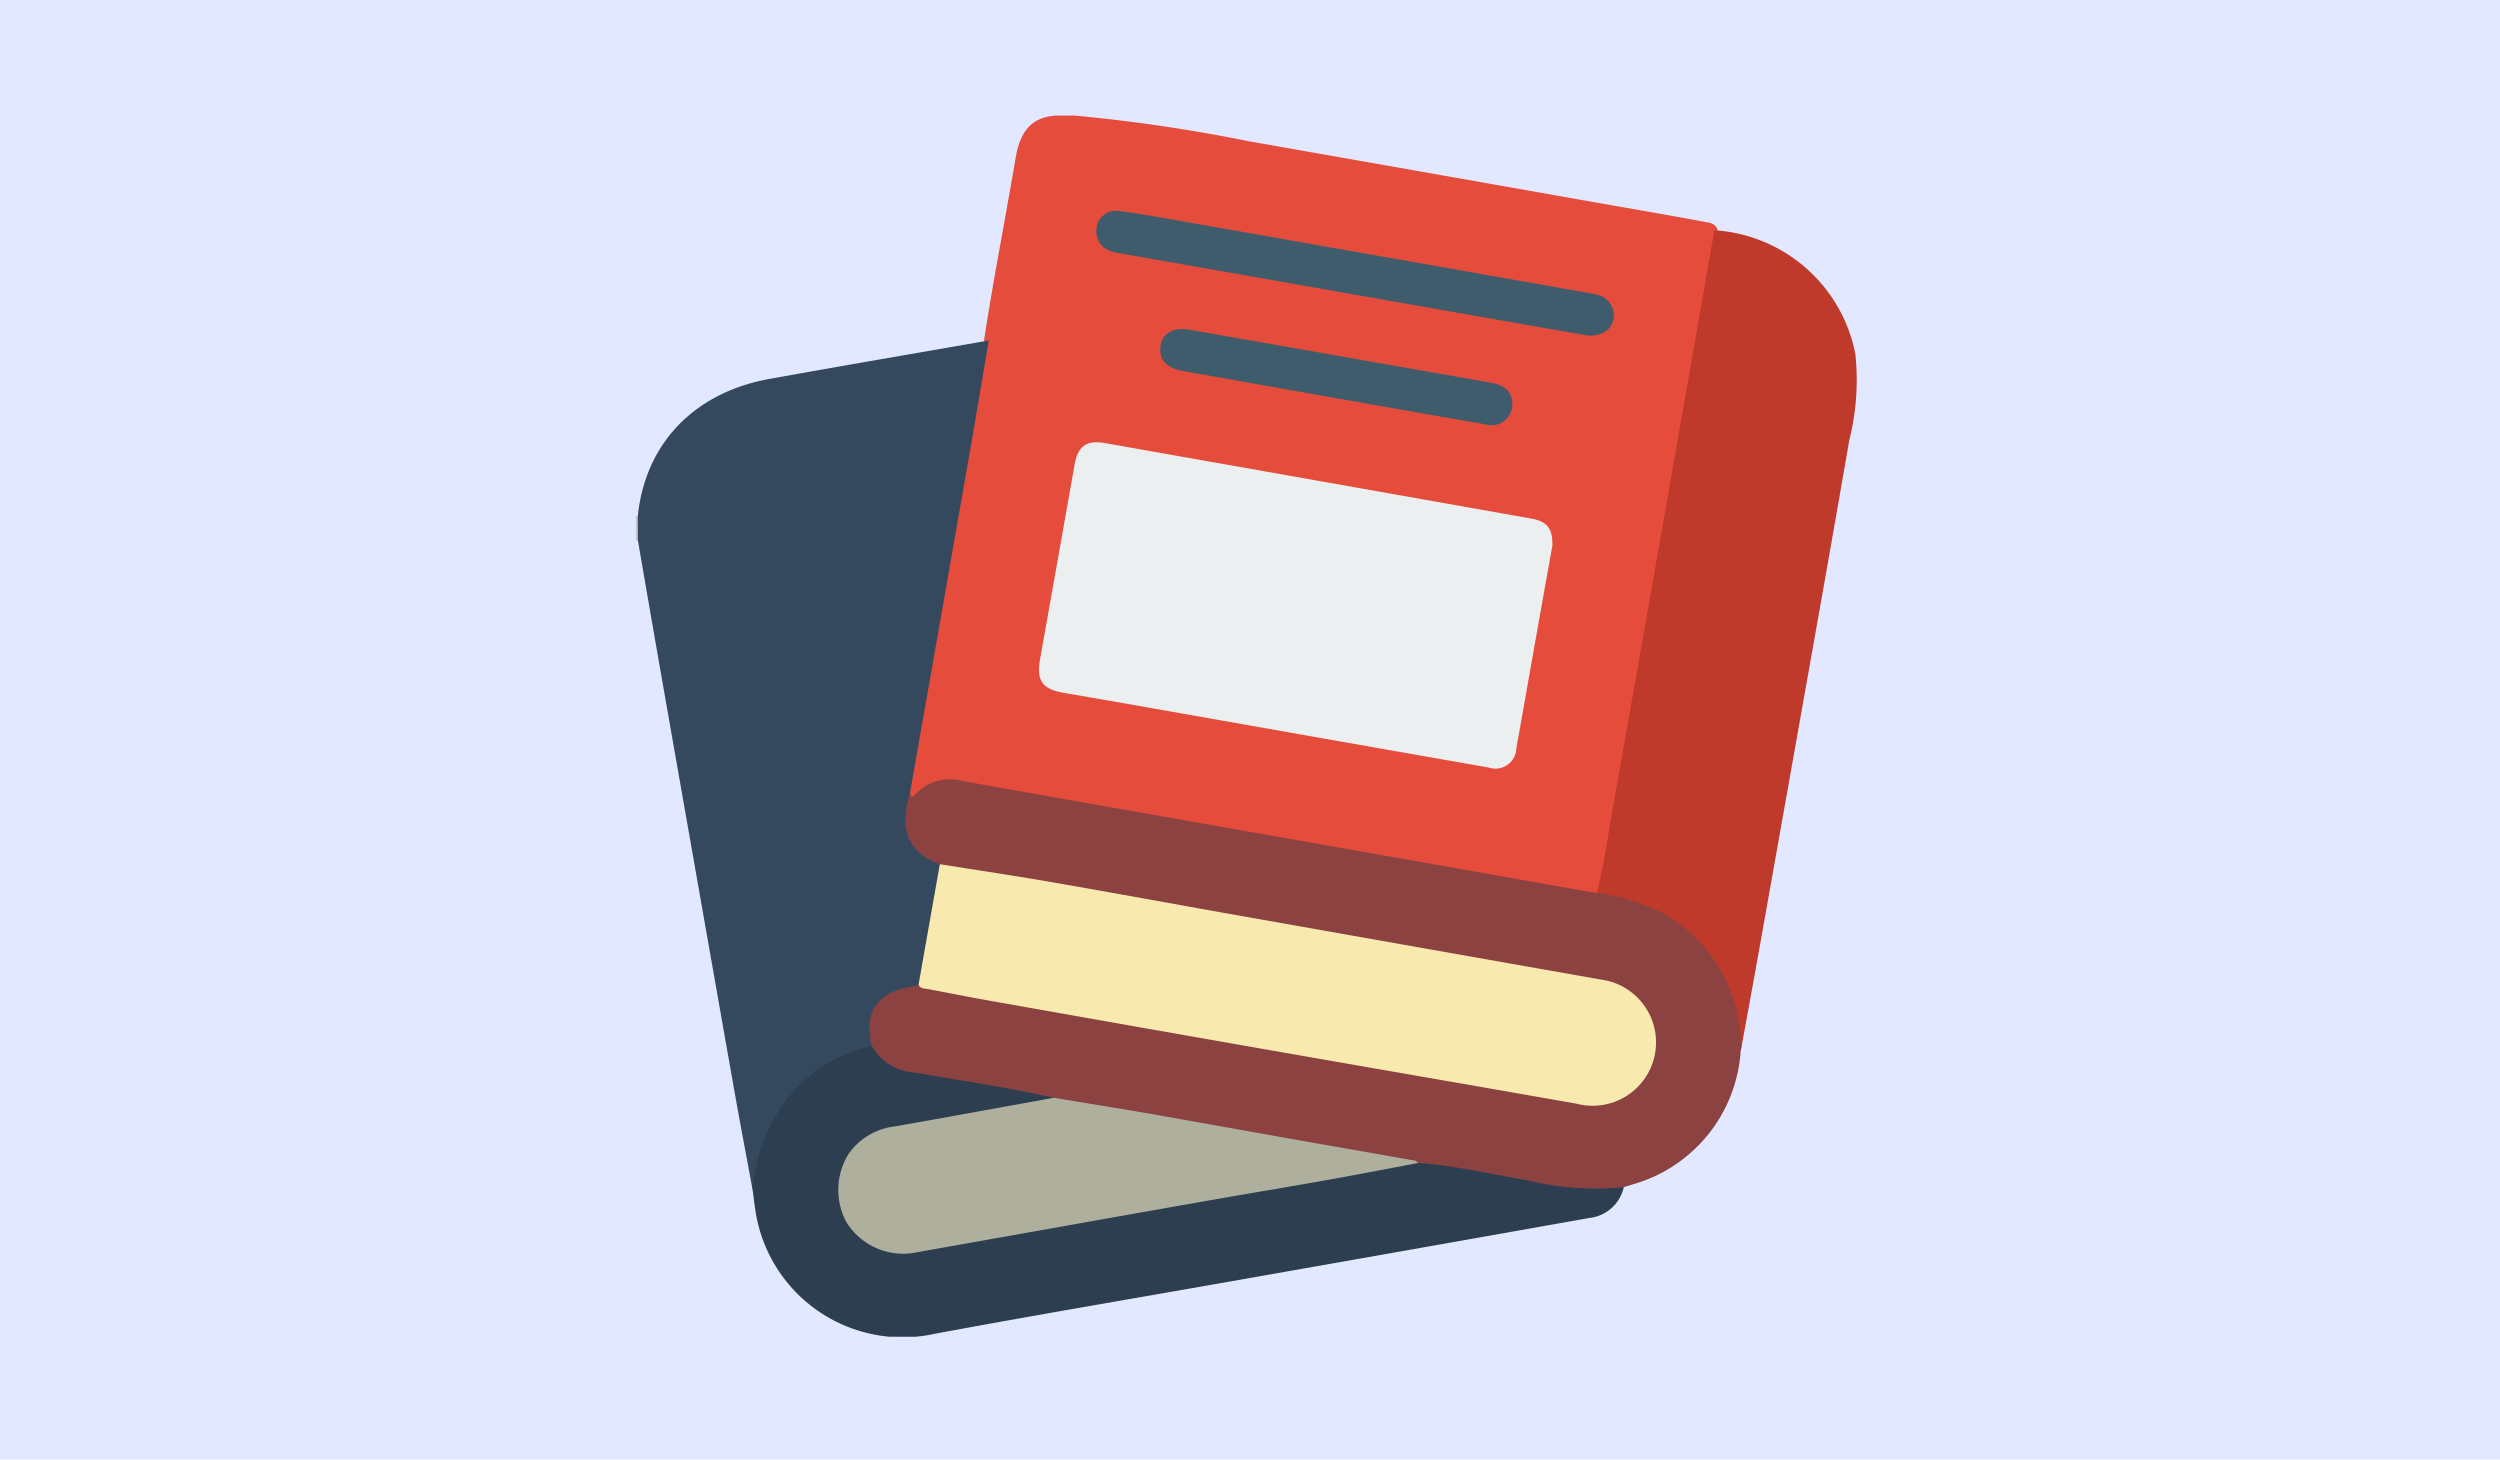 <svg xmlns="http://www.w3.org/2000/svg" xmlns:xlink="http://www.w3.org/1999/xlink" width="173" height="101" viewBox="0 0 173 101">
  <defs>
    <clipPath id="clip-path">
      <rect id="Rectángulo_37362" data-name="Rectángulo 37362" width="84.521" height="84.5" fill="none"/>
    </clipPath>
  </defs>
  <g id="Grupo_157519" data-name="Grupo 157519" transform="translate(-313 -2995)">
    <rect id="Rectángulo_36124" data-name="Rectángulo 36124" width="173" height="101" transform="translate(313 2995)" fill="#e1e8ff"/>
    <g id="Grupo_157518" data-name="Grupo 157518" transform="translate(357 3003)">
      <g id="Grupo_157517" data-name="Grupo 157517" clip-path="url(#clip-path)">
        <path id="Trazado_128598" data-name="Trazado 128598" d="M66.4,0h1.321A113.971,113.971,0,0,1,79.789,1.78q11.361,2,22.718,4.009c2.92.518,5.845,1.014,8.76,1.558.35.065.723.08.9.473a3,3,0,0,1-.031,1.783q-1.858,10.426-3.694,20.856c-1.318,7.466-2.61,14.937-3.959,22.4a2.417,2.417,0,0,1-.479,1.118c-.315.286-.673.162-1.02.1q-10.48-1.856-20.96-3.709c-7.341-1.291-14.686-2.552-22.019-3.885a3.248,3.248,0,0,0-3,.7c-.484.446-.823.321-1.068-.246.2-2.11.672-4.176,1.035-6.26Q59.05,28.73,61.167,16.79c.076-.43.347-.814.275-1.271.577-3.8,1.315-7.583,1.971-11.374.07-.406.143-.813.211-1.219C63.891,1.318,64.564.111,66.4,0" transform="translate(-37.341)" fill="#e54c3c"/>
        <path id="Trazado_128599" data-name="Trazado 128599" d="M0,83.382a.12.12,0,0,1,.134-.012,1.087,1.087,0,0,1,.007,1.673l-.071.006L0,85.033Z" transform="translate(0 -55.643)" fill="#c3c8cf"/>
        <path id="Trazado_128600" data-name="Trazado 128600" d="M.411,60.642q0-.837-.007-1.673c.51-5.019,3.886-8.563,9.127-9.509,5.05-.911,10.11-1.774,15.165-2.658-.466,2.733-.922,5.468-1.4,8.2Q21.275,66.567,19.238,78.13c.269.833-.023,1.708.2,2.546a2.426,2.426,0,0,0,1.335,1.665c.345.167.707.323.735.79a4.97,4.97,0,0,1-.171,2.18c-.365,2.009-.633,4.037-1.119,6.023a1.4,1.4,0,0,1-.931.584c-1.908.428-2.5,1.245-2.376,3.242a.849.849,0,0,1-.1.548,2.179,2.179,0,0,1-1,.545,9.935,9.935,0,0,0-6.877,8.253c-.071.416-.025.91-.588,1.058-.437-2.373-.888-4.743-1.308-7.119Q4.761,85.55,2.5,72.652q-1.054-6-2.087-12.01" transform="translate(-0.27 -31.242)" fill="#35495e"/>
        <path id="Trazado_128601" data-name="Trazado 128601" d="M53.51,144.084c-2.585-.929-2.693-2.9-2.071-4.914.037.25.107.374.333.118a3.322,3.322,0,0,1,3.381-.948c7.571,1.358,15.149,2.68,22.725,4.017Q87.942,144.134,98,145.917c.323.057.648.105.972.157a1.22,1.22,0,0,1,.93-.211,10.887,10.887,0,0,1,9.025,7.893,9.078,9.078,0,0,1,0,3.248,10.3,10.3,0,0,1-7.468,9.238c-.21.061-.418.128-.627.192-1.087.9-2.365.61-3.555.448-3.266-.444-6.493-1.14-9.754-1.628-.3-.045-.6-.081-.9-.119a9.954,9.954,0,0,0-3.248-.609c-6.543-1.16-13.084-2.335-19.632-3.47a12.846,12.846,0,0,0-2.436-.385c-3.186-.827-6.47-1.122-9.687-1.781a3.923,3.923,0,0,1-2.555-1.187c-.242-.306-.49-.612-.266-1.039-.579-2.368.395-3.769,2.851-4.112a2.044,2.044,0,0,0,.381-.132,11.255,11.255,0,0,1,3.828.457c6.867,1.289,13.757,2.443,20.635,3.671q10.235,1.827,20.48,3.6a6.25,6.25,0,0,0,2.371.166,3.965,3.965,0,0,0-.177-7.836c-2.7-.5-5.415-.971-8.124-1.447q-9.712-1.708-19.419-3.443c-4.656-.835-9.311-1.683-13.977-2.463-1.084-.182-2.175-.329-3.253-.545-.345-.069-.724-.1-.892-.5" transform="translate(-32.471 -92.282)" fill="#8c4241"/>
        <path id="Trazado_128602" data-name="Trazado 128602" d="M119.451,75.144c-.361,2.022-.759,4.239-1.153,6.457-.446,2.516-.882,5.033-1.337,7.547a1.455,1.455,0,0,1-1.93,1.356q-9.7-1.7-19.4-3.417c-3.327-.586-6.654-1.176-9.984-1.747C84.152,85.083,83.737,84.5,84,83q1.2-6.733,2.39-13.47c.223-1.258.834-1.7,2.084-1.477q14.77,2.61,29.538,5.23c1.052.187,1.484.7,1.433,1.86" transform="translate(-56.026 -45.393)" fill="#ebeff0"/>
        <path id="Trazado_128603" data-name="Trazado 128603" d="M210,80.649a10.5,10.5,0,0,0-5.342-9.494,14.016,14.016,0,0,0-4.612-1.436c.512-2.083.8-4.209,1.175-6.318q1.96-11,3.881-22,1.541-8.769,3.073-17.539a10.62,10.62,0,0,1,9.753,8.558,17.111,17.111,0,0,1-.415,5.952q-1.437,8.294-2.918,16.581-1.7,9.583-3.407,19.163c-.389,2.18-.792,4.356-1.188,6.535" transform="translate(-133.538 -15.928)" fill="#bf3a2b"/>
        <path id="Trazado_128604" data-name="Trazado 128604" d="M129.841,28.445c-1.915-.335-4-.7-6.082-1.065q-13.069-2.3-26.138-4.6c-.216-.038-.433-.08-.645-.138a1.445,1.445,0,0,1-1.127-1.668,1.363,1.363,0,0,1,1.562-1.149c1.443.186,2.876.45,4.31.7q13.88,2.447,27.759,4.9c.325.057.652.106.972.186a1.457,1.457,0,0,1,1.18,1.634c-.131.776-.754,1.24-1.789,1.2" transform="translate(-63.967 -13.223)" fill="#3f5c6c"/>
        <path id="Trazado_128605" data-name="Trazado 128605" d="M133.522,49.618a1.447,1.447,0,0,1-1.869,1.409q-4.586-.795-9.17-1.608Q116.6,48.38,110.72,47.335c-1.129-.2-1.679-.8-1.545-1.729.13-.891.893-1.323,2.017-1.126q10.426,1.831,20.853,3.668c.995.176,1.475.667,1.477,1.47" transform="translate(-72.866 -29.661)" fill="#3f5c6c"/>
        <path id="Trazado_128606" data-name="Trazado 128606" d="M70.373,201.75c2.575.183,5.084.788,7.619,1.214a19.508,19.508,0,0,0,6.6.46,2.742,2.742,0,0,1-2.355,2.128q-12.159,2.161-24.322,4.3c-7,1.235-14.009,2.418-21,3.718a10.3,10.3,0,0,1-12.447-8.754c-.063-.405-.109-.813-.163-1.22a11.863,11.863,0,0,1,2.6-6.532,10.333,10.333,0,0,1,5.653-3.408,3.647,3.647,0,0,0,2.94,1.835c3.217.56,6.451,1.027,9.638,1.748-.2.559-.728.537-1.16.618-3.052.569-6.108,1.115-9.164,1.662-.352.063-.7.125-1.052.205a3.971,3.971,0,0,0-3.022,4.762,4.045,4.045,0,0,0,4.625,3.033c9.663-1.678,19.319-3.4,28.981-5.088a21.943,21.943,0,0,1,6.026-.679" transform="translate(-16.225 -129.273)" fill="#2c3e50"/>
        <path id="Trazado_128607" data-name="Trazado 128607" d="M60.327,155.815c2.6.416,5.2.8,7.788,1.253,4.23.733,8.452,1.513,12.679,2.262q12.651,2.241,25.3,4.473a4.384,4.384,0,1,1-1.671,8.593c-7.031-1.24-14.068-2.452-21.1-3.685q-9.821-1.721-19.637-3.465c-1.4-.249-2.8-.531-4.206-.794-.239-.045-.507-.017-.628-.3l1.472-8.336" transform="translate(-39.288 -104.013)" fill="#f8e9af"/>
        <path id="Trazado_128608" data-name="Trazado 128608" d="M82.275,208.945c-2.091.392-4.18.8-6.274,1.172-2.658.474-5.321.914-7.98,1.381q-5.469.96-10.934,1.937-4.942.877-9.886,1.755a4.632,4.632,0,0,1-4.489-2.126,4.708,4.708,0,0,1,.138-4.749,4.548,4.548,0,0,1,3.195-1.9c3.668-.646,7.33-1.318,11-1.979,2.121.349,4.245.684,6.363,1.052,3.321.578,6.637,1.182,9.956,1.769,2.887.51,5.776,1.011,8.663,1.523.092.016.17.111.254.169" transform="translate(-28.127 -136.467)" fill="#aeaf9d"/>
      </g>
    </g>
  </g>
</svg>
